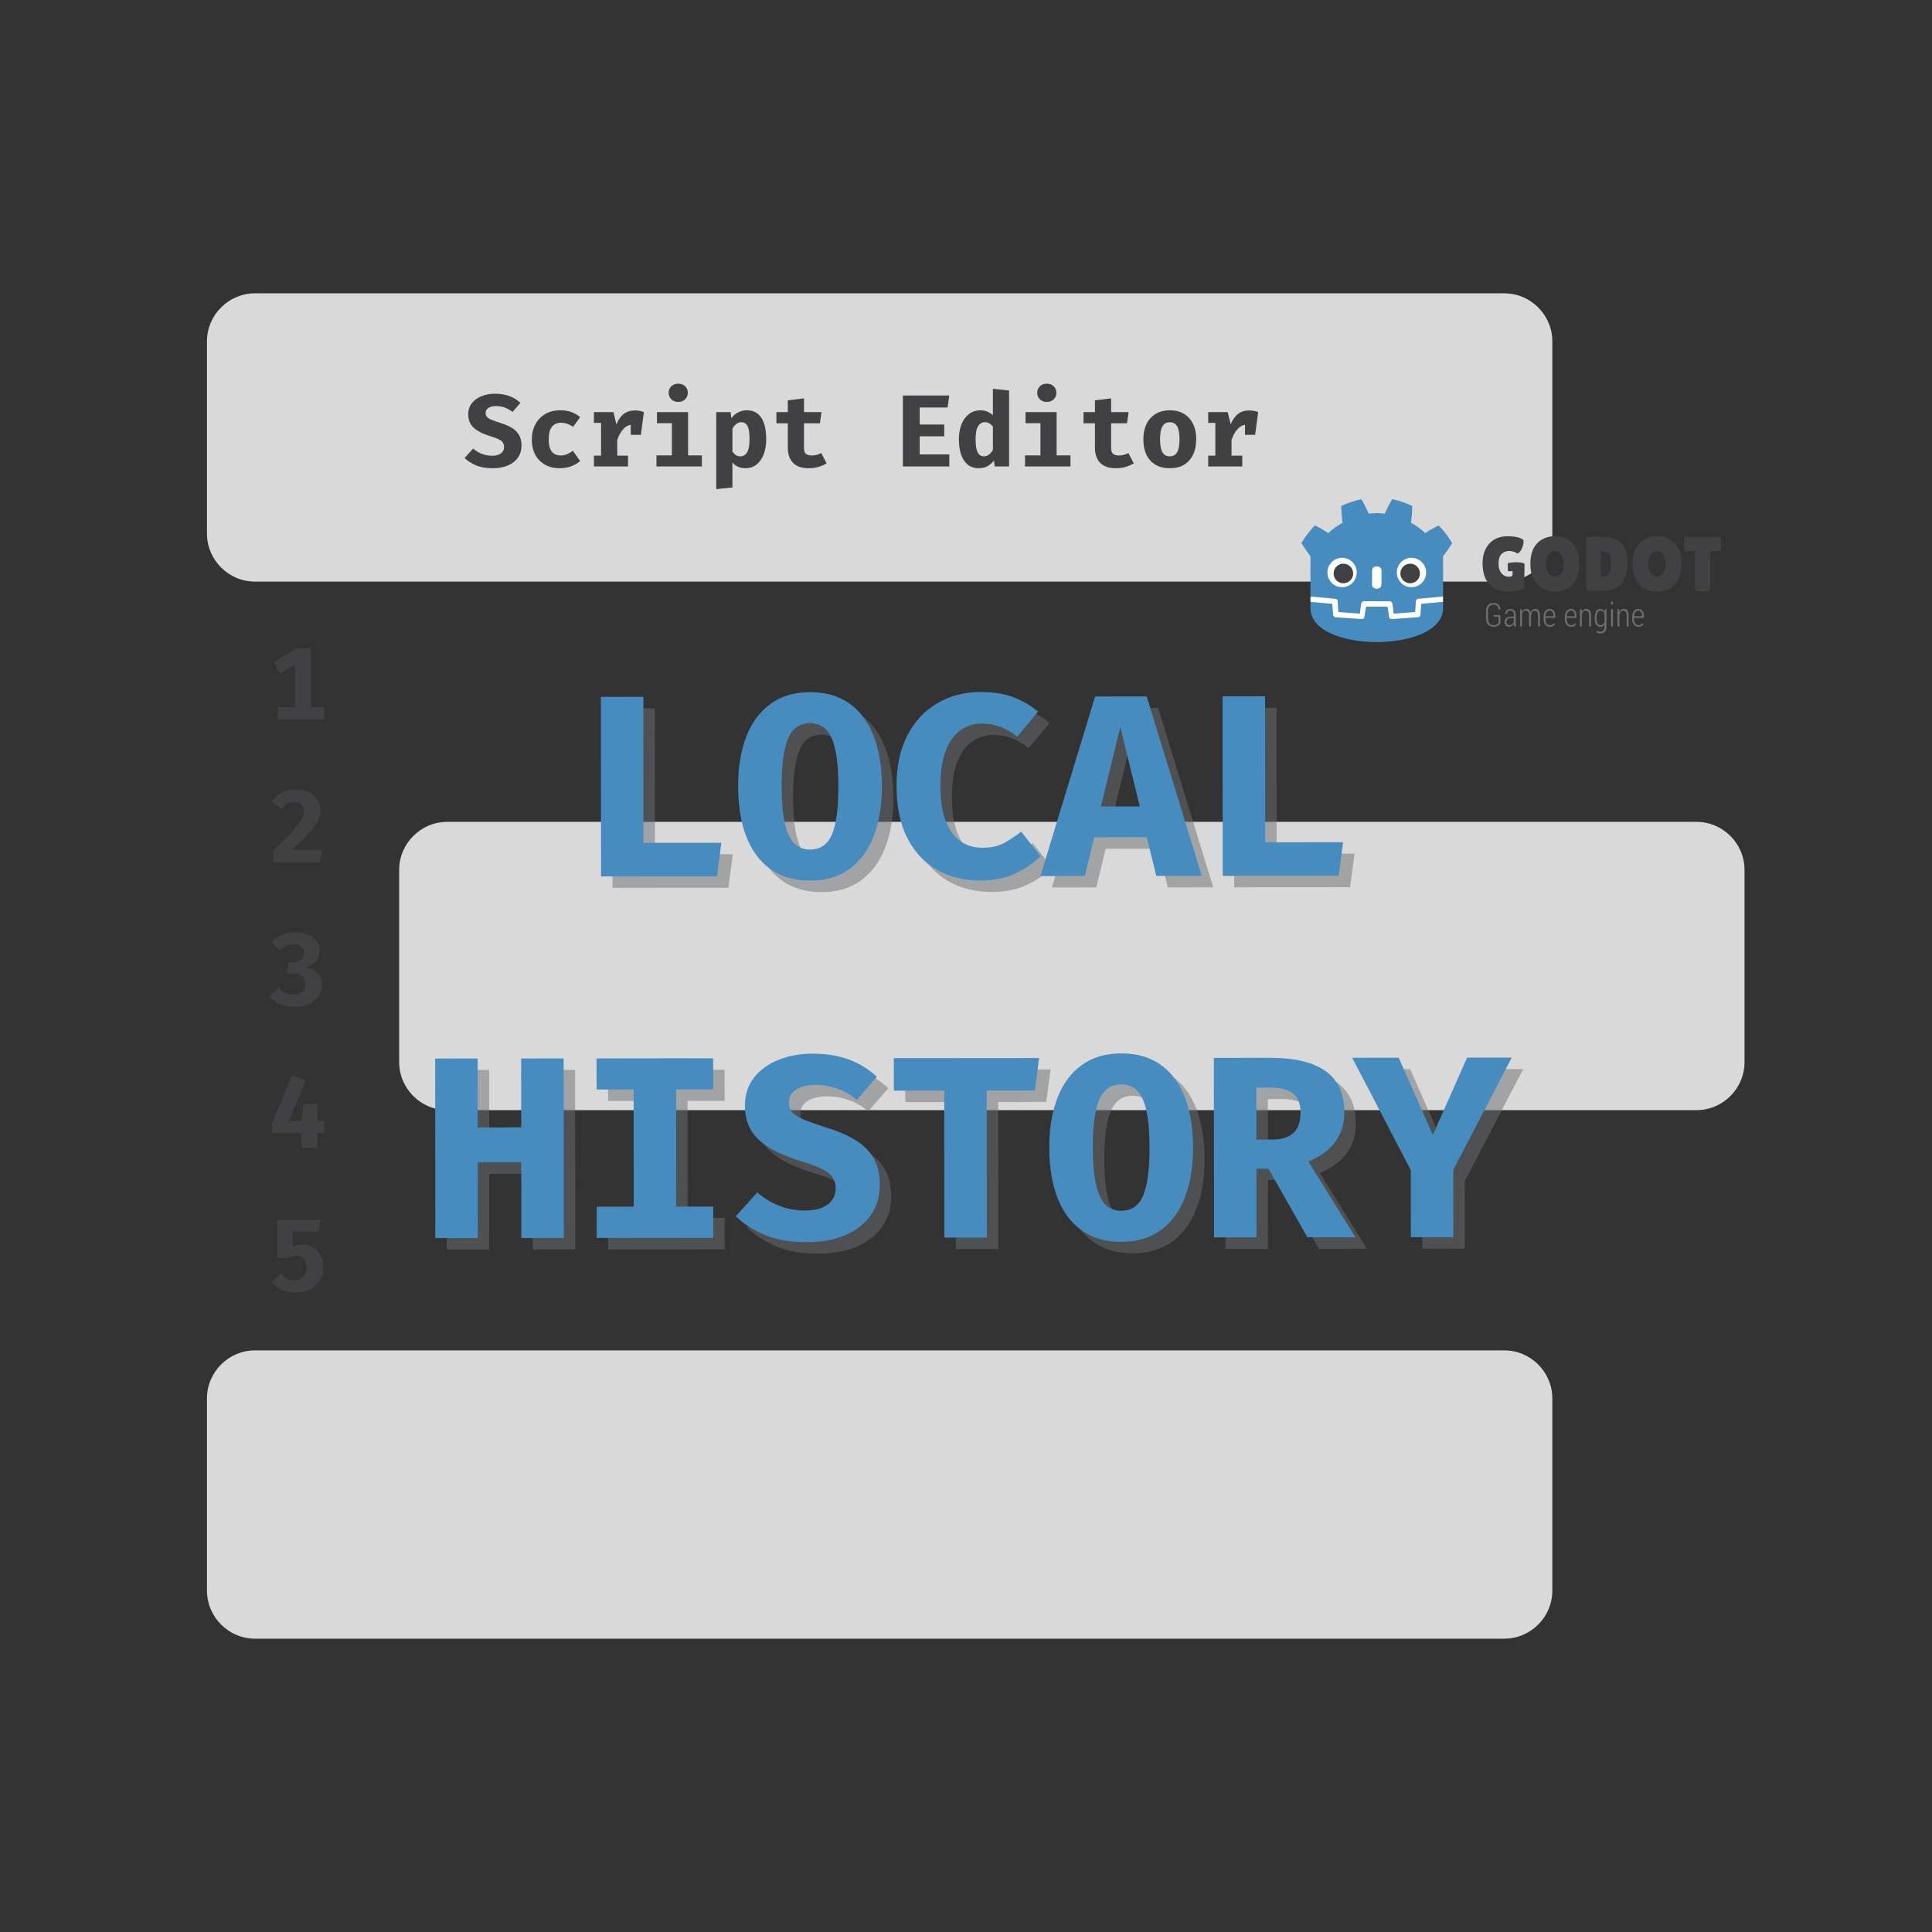 <svg xmlns="http://www.w3.org/2000/svg" xmlns:xlink="http://www.w3.org/1999/xlink" width="1080" zoomAndPan="magnify" viewBox="0 0 810 810" height="1080" preserveAspectRatio="xMidYMid meet" version="1.0"><rect x="0" y="0" width="810" height="810" fill="#333333" stroke="none"/><defs><g/><clipPath id="e32a36b756"><path d="M 86.773 122 L 731.773 122 L 731.773 688 L 86.773 688 Z M 86.773 122 " clip-rule="nonzero"/></clipPath></defs><g clip-path="url(#e32a36b756)"><path fill="#d9d9d9" d="M 106.918 243.844 L 630.676 243.844 C 641.754 243.844 650.82 234.777 650.82 223.699 L 650.82 143.121 C 650.82 132.039 641.754 122.977 630.676 122.977 L 106.918 122.977 C 95.84 122.977 86.773 132.039 86.773 143.121 L 86.773 223.699 C 86.773 234.777 95.84 243.844 106.918 243.844 Z M 711.254 344.566 L 187.496 344.566 C 176.418 344.566 167.352 353.629 167.352 364.711 L 167.352 445.289 C 167.352 456.367 176.418 465.434 187.496 465.434 L 711.254 465.434 C 722.332 465.434 731.398 456.367 731.398 445.289 L 731.398 364.711 C 731.398 353.629 722.332 344.566 711.254 344.566 Z M 630.676 566.156 L 106.918 566.156 C 95.84 566.156 86.773 575.219 86.773 586.301 L 86.773 666.879 C 86.773 677.957 95.84 687.023 106.918 687.023 L 630.676 687.023 C 641.754 687.023 650.82 677.957 650.82 666.879 L 650.82 586.301 C 650.82 575.219 641.754 566.156 630.676 566.156 Z M 630.676 566.156 " fill-opacity="1" fill-rule="nonzero"/></g><path fill="#414042" d="M 635.883 235.727 C 634.148 235.699 632.164 236.062 632.164 236.062 L 632.164 239.457 L 634.16 239.457 L 634.137 240.969 C 634.137 241.531 633.582 241.812 632.477 241.812 C 631.371 241.812 630.395 241.34 629.547 240.406 C 628.699 239.465 628.273 238.094 628.273 236.289 C 628.273 234.477 628.688 233.145 629.516 232.281 C 630.34 231.422 631.422 230.988 632.75 230.988 C 633.309 230.988 633.891 231.078 634.492 231.266 C 635.094 231.445 635.496 231.617 635.699 231.777 C 635.902 231.945 636.098 232.023 636.281 232.023 C 636.461 232.023 636.758 231.809 637.164 231.375 C 637.57 230.945 637.938 230.293 638.262 229.422 C 638.582 228.551 638.742 227.879 638.742 227.402 C 638.742 226.93 638.73 226.605 638.711 226.434 C 638.262 225.941 637.43 225.547 636.215 225.254 C 635 224.965 633.645 224.82 632.141 224.82 C 628.832 224.82 626.246 225.863 624.379 227.953 C 622.508 230.043 621.574 232.754 621.574 236.094 C 621.574 240.012 622.531 242.984 624.441 245.008 C 626.352 247.031 628.863 248.043 631.98 248.043 C 633.652 248.043 635.141 247.898 636.438 247.605 C 637.738 247.316 638.602 247.02 639.031 246.719 L 639.16 236.609 C 639.16 236.023 637.617 235.758 635.883 235.727 M 651.863 231.008 C 650.832 231.008 649.969 231.484 649.27 232.43 C 648.574 233.379 648.223 234.707 648.223 236.418 C 648.223 238.133 648.555 239.445 649.223 240.359 C 649.887 241.277 650.762 241.734 651.848 241.734 C 652.934 241.734 653.812 241.27 654.488 240.344 C 655.164 239.418 655.504 238.094 655.504 236.371 C 655.504 234.648 655.152 233.32 654.457 232.395 C 653.758 231.473 652.895 231.008 651.863 231.008 M 651.848 248.027 C 648.832 248.027 646.371 247.039 644.469 245.059 C 642.57 243.078 641.621 240.188 641.621 236.387 C 641.621 232.586 642.582 229.707 644.504 227.746 C 646.426 225.785 648.906 224.809 651.945 224.809 C 654.984 224.809 657.438 225.77 659.305 227.699 C 661.176 229.625 662.105 232.547 662.105 236.449 C 662.105 240.359 661.152 243.266 659.238 245.172 C 657.328 247.078 654.867 248.027 651.848 248.027 M 671.188 231.234 L 671.188 240.895 C 671.188 241.344 671.219 241.629 671.285 241.75 C 671.348 241.867 671.543 241.926 671.863 241.926 C 673.047 241.926 673.941 241.484 674.555 240.602 C 675.168 239.719 675.469 238.25 675.469 236.195 C 675.469 234.137 675.152 232.797 674.523 232.172 C 673.887 231.547 672.883 231.234 671.508 231.234 Z M 665.004 246.223 L 665.004 226.844 C 665.004 226.305 665.137 225.879 665.406 225.566 C 665.676 225.254 666.023 225.098 666.453 225.098 L 671.832 225.098 C 675.246 225.098 677.84 225.961 679.609 227.684 C 681.383 229.406 682.27 232.117 682.27 235.82 C 682.27 243.746 678.895 247.707 672.152 247.707 L 666.645 247.707 C 665.551 247.707 665.004 247.215 665.004 246.223 M 694.699 231.008 C 693.668 231.008 692.801 231.484 692.105 232.43 C 691.406 233.379 691.059 234.707 691.059 236.418 C 691.059 238.133 691.391 239.445 692.059 240.359 C 692.723 241.277 693.598 241.734 694.684 241.734 C 695.766 241.734 696.648 241.27 697.324 240.344 C 698 239.418 698.34 238.094 698.34 236.371 C 698.34 234.648 697.988 233.32 697.293 232.395 C 696.594 231.473 695.73 231.008 694.699 231.008 M 694.684 248.027 C 691.664 248.027 689.207 247.039 687.305 245.059 C 685.406 243.078 684.457 240.188 684.457 236.387 C 684.457 232.586 685.418 229.707 687.336 227.746 C 689.262 225.785 691.738 224.809 694.777 224.809 C 697.816 224.809 700.27 225.77 702.141 227.699 C 704.008 229.625 704.941 232.547 704.941 236.449 C 704.941 240.359 703.984 243.266 702.074 245.172 C 700.164 247.078 697.699 248.027 694.684 248.027 M 717.008 247.234 C 717.008 247.664 715.945 247.883 713.816 247.883 C 711.691 247.883 710.629 247.664 710.629 247.234 L 710.629 231.02 L 706.766 231.02 C 706.398 231.02 706.141 230.527 705.992 229.531 C 705.926 229.051 705.895 228.566 705.895 228.082 C 705.895 227.586 705.926 227.102 705.992 226.629 C 706.141 225.637 706.398 225.141 706.766 225.141 L 720.777 225.141 C 721.141 225.141 721.398 225.637 721.551 226.629 C 721.613 227.102 721.645 227.586 721.645 228.082 C 721.645 228.578 721.613 229.059 721.551 229.535 C 721.398 230.527 721.141 231.02 720.777 231.02 L 717.008 231.02 Z M 717.008 247.234 " fill-opacity="1" fill-rule="nonzero"/><path fill="#6d6e71" d="M 629.074 261.332 C 628.895 261.699 628.57 262.035 628.09 262.34 C 627.613 262.645 627.004 262.797 626.266 262.797 C 625.293 262.797 624.512 262.488 623.914 261.867 C 623.324 261.25 623.027 260.359 623.027 259.199 L 623.027 256.305 C 623.027 255.172 623.305 254.301 623.867 253.691 C 624.426 253.09 625.176 252.781 626.113 252.781 C 627.027 252.781 627.738 253.023 628.242 253.504 C 628.742 253.98 629.004 254.652 629.027 255.504 L 629.016 255.543 L 628.266 255.543 C 628.242 254.887 628.051 254.383 627.695 254.027 C 627.34 253.672 626.812 253.492 626.113 253.492 C 625.406 253.492 624.848 253.73 624.441 254.211 C 624.031 254.691 623.828 255.387 623.828 256.301 L 623.828 259.211 C 623.828 260.156 624.047 260.879 624.488 261.375 C 624.926 261.867 625.52 262.113 626.266 262.113 C 626.812 262.113 627.25 262.02 627.578 261.82 C 627.91 261.625 628.137 261.383 628.266 261.102 L 628.266 258.566 L 626.254 258.566 L 626.254 257.863 L 629.074 257.863 Z M 632.785 262.074 C 633.227 262.074 633.621 261.949 633.965 261.691 C 634.312 261.438 634.555 261.109 634.695 260.715 L 634.695 259.148 L 633.414 259.148 C 632.871 259.148 632.434 259.305 632.105 259.613 C 631.781 259.922 631.617 260.305 631.617 260.762 C 631.617 261.148 631.719 261.465 631.926 261.711 C 632.129 261.957 632.414 262.074 632.785 262.074 M 634.816 262.66 C 634.781 262.453 634.754 262.25 634.727 262.047 C 634.707 261.883 634.695 261.723 634.695 261.559 C 634.48 261.918 634.195 262.215 633.848 262.449 C 633.5 262.684 633.109 262.801 632.684 262.801 C 632.086 262.801 631.629 262.613 631.305 262.242 C 630.98 261.871 630.816 261.367 630.816 260.734 C 630.816 260.062 631.051 259.523 631.523 259.125 C 631.992 258.727 632.633 258.527 633.438 258.527 L 634.695 258.527 L 634.695 257.637 C 634.695 257.129 634.566 256.727 634.312 256.434 C 634.051 256.148 633.691 256 633.23 256 C 632.801 256 632.445 256.141 632.168 256.418 C 631.891 256.691 631.75 257.031 631.75 257.434 L 631.004 257.426 L 630.988 257.387 C 630.969 256.84 631.176 256.359 631.609 255.93 C 632.039 255.504 632.594 255.293 633.27 255.293 C 633.938 255.293 634.473 255.496 634.883 255.902 C 635.293 256.312 635.496 256.895 635.496 257.656 L 635.496 261.199 C 635.496 261.461 635.508 261.711 635.531 261.949 C 635.551 262.188 635.594 262.426 635.648 262.66 Z M 638.023 255.41 L 638.09 256.531 C 638.281 256.129 638.535 255.82 638.852 255.602 C 639.164 255.383 639.539 255.277 639.965 255.277 C 640.398 255.277 640.766 255.402 641.062 255.66 C 641.359 255.918 641.578 256.305 641.719 256.824 C 641.895 256.344 642.148 255.965 642.473 255.688 C 642.801 255.414 643.195 255.277 643.656 255.277 C 644.289 255.277 644.777 255.531 645.125 256.047 C 645.477 256.562 645.648 257.352 645.648 258.418 L 645.648 262.641 L 644.844 262.641 L 644.844 258.402 C 644.844 257.516 644.723 256.891 644.484 256.531 C 644.246 256.172 643.902 255.992 643.457 255.992 C 642.992 255.992 642.625 256.191 642.363 256.59 C 642.102 256.992 641.941 257.496 641.883 258.102 L 641.883 262.641 L 641.082 262.641 L 641.082 258.406 C 641.082 257.543 640.961 256.922 640.715 256.551 C 640.465 256.18 640.125 255.996 639.684 255.996 C 639.262 255.996 638.922 256.125 638.668 256.383 C 638.41 256.637 638.227 256.988 638.117 257.434 L 638.117 262.641 L 637.316 262.641 L 637.316 255.41 Z M 649.68 255.984 C 649.18 255.984 648.77 256.215 648.445 256.672 C 648.121 257.133 647.953 257.699 647.941 258.371 L 651.27 258.371 L 651.27 258.062 C 651.27 257.465 651.129 256.969 650.848 256.574 C 650.566 256.18 650.18 255.984 649.68 255.984 M 649.793 262.781 C 649.016 262.781 648.383 262.488 647.887 261.902 C 647.395 261.32 647.148 260.57 647.148 259.66 L 647.148 258.461 C 647.148 257.547 647.395 256.785 647.891 256.18 C 648.387 255.578 648.984 255.277 649.68 255.277 C 650.438 255.277 651.023 255.547 651.441 256.086 C 651.859 256.625 652.066 257.348 652.066 258.258 L 652.066 259.055 L 647.941 259.055 L 647.941 259.656 C 647.941 260.355 648.109 260.938 648.441 261.402 C 648.773 261.867 649.227 262.102 649.793 262.102 C 650.188 262.102 650.531 262.031 650.816 261.895 C 651.109 261.75 651.355 261.551 651.555 261.297 L 651.883 261.867 C 651.664 262.145 651.383 262.367 651.039 262.531 C 650.695 262.699 650.277 262.781 649.793 262.781 M 658.598 255.984 C 658.094 255.984 657.684 256.215 657.359 256.672 C 657.039 257.133 656.871 257.699 656.855 258.371 L 660.184 258.371 L 660.184 258.062 C 660.184 257.465 660.047 256.969 659.766 256.574 C 659.484 256.18 659.098 255.984 658.598 255.984 M 658.711 262.781 C 657.934 262.781 657.297 262.488 656.805 261.902 C 656.312 261.32 656.062 260.57 656.062 259.66 L 656.062 258.461 C 656.062 257.547 656.312 256.785 656.805 256.18 C 657.305 255.578 657.898 255.277 658.598 255.277 C 659.352 255.277 659.941 255.547 660.355 256.086 C 660.773 256.625 660.984 257.352 660.984 258.258 L 660.984 259.055 L 656.855 259.055 L 656.855 259.656 C 656.855 260.355 657.023 260.938 657.359 261.402 C 657.691 261.867 658.141 262.102 658.711 262.102 C 659.105 262.102 659.449 262.031 659.734 261.895 C 660.023 261.75 660.27 261.551 660.473 261.297 L 660.797 261.867 C 660.578 262.145 660.297 262.367 659.953 262.531 C 659.609 262.699 659.195 262.781 658.711 262.781 M 663.109 255.41 L 663.176 256.605 C 663.367 256.18 663.621 255.852 663.941 255.621 C 664.258 255.395 664.629 255.277 665.059 255.277 C 665.703 255.277 666.195 255.516 666.539 255.996 C 666.883 256.473 667.055 257.219 667.055 258.23 L 667.055 262.641 L 666.25 262.641 L 666.25 258.238 C 666.25 257.41 666.129 256.832 665.891 256.5 C 665.652 256.164 665.301 255.996 664.844 255.996 C 664.434 255.996 664.09 256.133 663.816 256.402 C 663.539 256.672 663.332 257.027 663.195 257.48 L 663.195 262.641 L 662.395 262.641 L 662.395 255.41 Z M 669.422 259.672 C 669.422 260.402 669.559 260.988 669.84 261.422 C 670.117 261.859 670.543 262.078 671.105 262.078 C 671.492 262.078 671.82 261.973 672.086 261.762 C 672.352 261.551 672.562 261.254 672.719 260.883 L 672.719 257.301 C 672.57 256.914 672.363 256.602 672.105 256.363 C 671.844 256.129 671.516 256.008 671.121 256.008 C 670.559 256.008 670.129 256.254 669.848 256.75 C 669.562 257.246 669.422 257.891 669.422 258.684 Z M 668.613 258.684 C 668.613 257.656 668.82 256.836 669.234 256.215 C 669.645 255.598 670.219 255.289 670.945 255.289 C 671.352 255.289 671.707 255.387 672.012 255.586 C 672.312 255.781 672.566 256.066 672.766 256.426 L 672.844 255.422 L 673.523 255.422 L 673.523 262.66 C 673.523 263.586 673.309 264.305 672.879 264.812 C 672.449 265.316 671.836 265.574 671.047 265.574 C 670.762 265.574 670.457 265.531 670.129 265.441 C 669.801 265.355 669.512 265.242 669.258 265.102 L 669.48 264.395 C 669.707 264.539 669.949 264.648 670.207 264.723 C 670.477 264.801 670.75 264.84 671.031 264.84 C 671.605 264.84 672.031 264.656 672.305 264.285 C 672.582 263.914 672.719 263.375 672.719 262.66 L 672.719 261.785 C 672.516 262.109 672.262 262.359 671.965 262.531 C 671.668 262.707 671.324 262.793 670.934 262.793 C 670.207 262.793 669.641 262.508 669.23 261.938 C 668.82 261.371 668.613 260.613 668.613 259.672 Z M 676.238 262.66 L 675.43 262.66 L 675.43 255.41 L 676.238 255.41 Z M 676.238 253.348 L 675.43 253.348 L 675.43 252.203 L 676.238 252.203 Z M 678.852 255.41 L 678.918 256.605 C 679.109 256.18 679.363 255.852 679.68 255.621 C 680 255.395 680.371 255.277 680.797 255.277 C 681.441 255.277 681.938 255.516 682.281 255.996 C 682.625 256.473 682.797 257.219 682.797 258.23 L 682.797 262.641 L 681.992 262.641 L 681.992 258.238 C 681.992 257.41 681.871 256.832 681.633 256.5 C 681.391 256.164 681.043 255.996 680.586 255.996 C 680.176 255.996 679.832 256.133 679.559 256.402 C 679.281 256.672 679.074 257.027 678.938 257.48 L 678.938 262.641 L 678.137 262.641 L 678.137 255.41 Z M 686.832 255.984 C 686.328 255.984 685.918 256.215 685.594 256.672 C 685.273 257.133 685.105 257.699 685.09 258.371 L 688.418 258.371 L 688.418 258.062 C 688.418 257.465 688.281 256.969 688 256.574 C 687.719 256.18 687.332 255.984 686.832 255.984 M 686.945 262.781 C 686.168 262.781 685.531 262.488 685.039 261.902 C 684.547 261.32 684.301 260.57 684.301 259.66 L 684.301 258.461 C 684.301 257.547 684.547 256.785 685.043 256.18 C 685.539 255.578 686.133 255.277 686.832 255.277 C 687.586 255.277 688.176 255.547 688.594 256.086 C 689.012 256.625 689.219 257.352 689.219 258.258 L 689.219 259.055 L 685.09 259.055 L 685.09 259.656 C 685.09 260.355 685.258 260.938 685.594 261.402 C 685.926 261.867 686.375 262.102 686.945 262.102 C 687.34 262.102 687.684 262.031 687.969 261.895 C 688.258 261.75 688.504 261.551 688.707 261.297 L 689.035 261.867 C 688.812 262.145 688.531 262.367 688.188 262.531 C 687.844 262.699 687.43 262.781 686.945 262.781 " fill-opacity="1" fill-rule="nonzero"/><path fill="#ffffff" d="M 549.426 250.09 L 549.426 252.348 C 567.953 268.508 586.484 268.508 605.012 252.348 L 605.012 250.09 Z M 549.426 250.09 " fill-opacity="1" fill-rule="nonzero"/><path fill="#478cbf" d="M 549.426 250.09 L 559.805 251.047 C 560.352 251.094 560.691 251.41 560.828 252.004 L 561.102 256.594 L 570.117 257.277 L 570.664 253.102 C 570.754 252.598 571.094 252.258 571.688 252.074 L 582.75 252.074 C 583.34 252.258 583.684 252.598 583.773 253.102 L 584.32 257.277 L 593.336 256.594 L 593.605 252.004 C 593.742 251.41 594.086 251.094 594.633 251.047 L 605.012 250.09 L 605.012 233.242 C 606.379 231.461 607.652 229.613 608.836 227.695 C 607.242 225.004 605.352 222.535 603.168 220.301 C 601.211 221.215 599.344 222.285 597.566 223.52 C 595.746 221.828 593.742 220.367 591.559 219.137 C 591.879 216.809 592.059 214.48 592.105 212.152 C 589.418 210.871 586.617 209.914 583.707 209.273 C 582.523 211.238 581.473 213.27 580.562 215.371 C 578.332 215.051 576.102 215.051 573.871 215.371 C 572.961 213.27 571.914 211.238 570.73 209.273 C 567.816 209.914 565.016 210.871 562.332 212.152 C 562.375 214.48 562.559 216.809 562.879 219.137 C 560.691 220.367 558.688 221.828 556.867 223.52 C 555.094 222.285 553.227 221.215 551.27 220.301 C 549.082 222.535 547.191 225.004 545.602 227.695 C 546.785 229.613 548.059 231.461 549.426 233.242 Z M 549.426 252.348 L 549.426 255.02 C 549.426 273.918 604.945 273.918 605.012 255.02 L 605.012 252.348 L 595.859 253.168 L 595.52 257.895 C 595.43 258.352 595.109 258.648 594.562 258.785 L 583.5 259.539 C 582.953 259.539 582.59 259.285 582.406 258.785 L 581.727 254.332 L 572.711 254.332 L 572.027 258.785 C 571.848 259.285 571.48 259.539 570.934 259.539 L 559.871 258.785 C 559.324 258.648 559.008 258.352 558.918 257.895 L 558.574 253.168 Z M 549.426 252.348 " fill-opacity="1" fill-rule="nonzero"/><path fill="#ffffff" d="M 575.238 245.09 C 575.238 247.418 579.199 247.418 579.199 245.09 L 579.199 239.199 C 579.199 236.871 575.238 236.871 575.238 239.199 Z M 575.238 245.09 " fill-opacity="1" fill-rule="nonzero"/><path fill="#ffffff" d="M 597.91 240.023 C 597.91 240.426 597.871 240.828 597.793 241.223 C 597.711 241.621 597.598 242.008 597.441 242.379 C 597.289 242.754 597.098 243.109 596.875 243.445 C 596.648 243.781 596.395 244.094 596.109 244.379 C 595.824 244.664 595.512 244.922 595.18 245.145 C 594.844 245.371 594.488 245.562 594.117 245.715 C 593.742 245.871 593.359 245.988 592.961 246.066 C 592.566 246.145 592.168 246.184 591.762 246.184 C 591.359 246.184 590.961 246.145 590.566 246.066 C 590.168 245.988 589.785 245.871 589.41 245.715 C 589.039 245.562 588.684 245.371 588.348 245.145 C 588.012 244.922 587.703 244.664 587.418 244.379 C 587.133 244.094 586.879 243.781 586.652 243.445 C 586.43 243.109 586.238 242.754 586.086 242.379 C 585.93 242.008 585.812 241.621 585.734 241.223 C 585.656 240.828 585.617 240.426 585.617 240.023 C 585.617 239.617 585.656 239.215 585.734 238.82 C 585.812 238.422 585.93 238.039 586.086 237.664 C 586.238 237.289 586.43 236.934 586.652 236.598 C 586.879 236.262 587.133 235.949 587.418 235.664 C 587.703 235.379 588.012 235.121 588.348 234.898 C 588.684 234.672 589.039 234.484 589.41 234.328 C 589.785 234.172 590.168 234.055 590.566 233.977 C 590.961 233.898 591.359 233.859 591.762 233.859 C 592.168 233.859 592.566 233.898 592.961 233.977 C 593.359 234.055 593.742 234.172 594.117 234.328 C 594.488 234.484 594.844 234.672 595.18 234.898 C 595.512 235.121 595.824 235.379 596.109 235.664 C 596.395 235.949 596.648 236.262 596.875 236.598 C 597.098 236.934 597.289 237.289 597.441 237.664 C 597.598 238.039 597.711 238.422 597.793 238.82 C 597.871 239.215 597.91 239.617 597.91 240.023 Z M 597.91 240.023 " fill-opacity="1" fill-rule="nonzero"/><path fill="#ffffff" d="M 568.816 240.023 C 568.816 240.426 568.777 240.828 568.699 241.223 C 568.621 241.621 568.504 242.008 568.352 242.379 C 568.195 242.754 568.008 243.109 567.781 243.445 C 567.559 243.781 567.305 244.094 567.02 244.379 C 566.734 244.664 566.422 244.922 566.086 245.145 C 565.75 245.371 565.398 245.562 565.023 245.715 C 564.652 245.871 564.266 245.988 563.871 246.066 C 563.477 246.145 563.074 246.184 562.672 246.184 C 562.27 246.184 561.867 246.145 561.473 246.066 C 561.078 245.988 560.691 245.871 560.32 245.715 C 559.949 245.562 559.594 245.371 559.258 245.145 C 558.922 244.922 558.613 244.664 558.328 244.379 C 558.039 244.094 557.785 243.781 557.562 243.445 C 557.336 243.109 557.148 242.754 556.992 242.379 C 556.84 242.008 556.723 241.621 556.645 241.223 C 556.566 240.828 556.527 240.426 556.527 240.023 C 556.527 239.617 556.566 239.215 556.645 238.82 C 556.723 238.422 556.84 238.039 556.992 237.664 C 557.148 237.289 557.336 236.934 557.562 236.598 C 557.785 236.262 558.039 235.949 558.328 235.664 C 558.613 235.379 558.922 235.121 559.258 234.898 C 559.594 234.672 559.949 234.484 560.32 234.328 C 560.691 234.172 561.078 234.055 561.473 233.977 C 561.867 233.898 562.27 233.859 562.672 233.859 C 563.074 233.859 563.477 233.898 563.871 233.977 C 564.266 234.055 564.652 234.172 565.023 234.328 C 565.398 234.484 565.75 234.672 566.086 234.898 C 566.422 235.121 566.734 235.379 567.02 235.664 C 567.305 235.949 567.559 236.262 567.781 236.598 C 568.008 236.934 568.195 237.289 568.352 237.664 C 568.504 238.039 568.621 238.422 568.699 238.82 C 568.777 239.215 568.816 239.617 568.816 240.023 Z M 568.816 240.023 " fill-opacity="1" fill-rule="nonzero"/><path fill="#414042" d="M 567.316 240.434 C 567.316 240.703 567.289 240.969 567.238 241.234 C 567.184 241.5 567.105 241.754 567.004 242.004 C 566.902 242.254 566.773 242.492 566.625 242.715 C 566.477 242.941 566.305 243.148 566.117 243.34 C 565.926 243.527 565.719 243.699 565.496 243.848 C 565.27 244 565.035 244.125 564.785 244.23 C 564.539 244.332 564.281 244.41 564.02 244.461 C 563.754 244.516 563.488 244.543 563.219 244.543 C 562.949 244.543 562.684 244.516 562.418 244.461 C 562.156 244.41 561.898 244.332 561.652 244.23 C 561.402 244.125 561.164 244 560.941 243.848 C 560.719 243.699 560.512 243.527 560.32 243.34 C 560.133 243.148 559.961 242.941 559.812 242.715 C 559.664 242.492 559.535 242.254 559.434 242.004 C 559.332 241.754 559.254 241.5 559.199 241.234 C 559.148 240.969 559.121 240.703 559.121 240.434 C 559.121 240.164 559.148 239.895 559.199 239.633 C 559.254 239.367 559.332 239.109 559.434 238.859 C 559.535 238.609 559.664 238.375 559.812 238.148 C 559.961 237.926 560.133 237.719 560.32 237.527 C 560.512 237.336 560.719 237.168 560.941 237.016 C 561.164 236.867 561.402 236.738 561.652 236.637 C 561.898 236.535 562.156 236.457 562.418 236.402 C 562.684 236.352 562.949 236.324 563.219 236.324 C 563.488 236.324 563.754 236.352 564.02 236.402 C 564.281 236.457 564.539 236.535 564.785 236.637 C 565.035 236.738 565.27 236.867 565.496 237.016 C 565.719 237.168 565.926 237.336 566.117 237.527 C 566.305 237.719 566.477 237.926 566.625 238.148 C 566.773 238.375 566.902 238.609 567.004 238.859 C 567.105 239.109 567.184 239.367 567.238 239.633 C 567.289 239.895 567.316 240.164 567.316 240.434 Z M 567.316 240.434 " fill-opacity="1" fill-rule="nonzero"/><path fill="#414042" d="M 595.316 240.434 C 595.316 240.703 595.289 240.969 595.234 241.234 C 595.184 241.5 595.105 241.754 595.004 242.004 C 594.898 242.254 594.773 242.492 594.625 242.715 C 594.473 242.941 594.305 243.148 594.113 243.34 C 593.926 243.527 593.719 243.699 593.492 243.848 C 593.27 244 593.035 244.125 592.785 244.23 C 592.535 244.332 592.281 244.41 592.016 244.461 C 591.754 244.516 591.484 244.543 591.219 244.543 C 590.949 244.543 590.684 244.516 590.418 244.461 C 590.152 244.41 589.898 244.332 589.648 244.23 C 589.402 244.125 589.164 244 588.941 243.848 C 588.719 243.699 588.512 243.527 588.32 243.34 C 588.129 243.148 587.961 242.941 587.809 242.715 C 587.66 242.492 587.535 242.254 587.434 242.004 C 587.328 241.754 587.25 241.5 587.199 241.234 C 587.145 240.969 587.121 240.703 587.121 240.434 C 587.121 240.164 587.145 239.895 587.199 239.633 C 587.25 239.367 587.328 239.109 587.434 238.859 C 587.535 238.609 587.66 238.375 587.809 238.148 C 587.961 237.926 588.129 237.719 588.32 237.527 C 588.512 237.336 588.719 237.168 588.941 237.016 C 589.164 236.867 589.402 236.738 589.648 236.637 C 589.898 236.535 590.152 236.457 590.418 236.402 C 590.684 236.352 590.949 236.324 591.219 236.324 C 591.484 236.324 591.754 236.352 592.016 236.402 C 592.281 236.457 592.535 236.535 592.785 236.637 C 593.035 236.738 593.27 236.867 593.492 237.016 C 593.719 237.168 593.926 237.336 594.113 237.527 C 594.305 237.719 594.473 237.926 594.625 238.148 C 594.773 238.375 594.898 238.609 595.004 238.859 C 595.105 239.109 595.184 239.367 595.234 239.633 C 595.289 239.895 595.316 240.164 595.316 240.434 Z M 595.316 240.434 " fill-opacity="1" fill-rule="nonzero"/><g fill="#6d6e71" fill-opacity="0.502"><g transform="translate(246.698, 372.25)"><g><path d="M 10.094 -0.016 L 10.031 -75.281 L 27.844 -75.297 L 27.891 -14.094 L 60.531 -14.109 L 58.703 -0.047 Z M 10.094 -0.016 "/></g></g></g><g fill="#6d6e71" fill-opacity="0.502"><g transform="translate(311.861, 372.194)"><g><path d="M 62.688 -37.734 C 62.695 -29.766 61.562 -22.82 59.281 -16.906 C 57.008 -10.988 53.641 -6.391 49.172 -3.109 C 44.703 0.172 39.172 1.812 32.578 1.812 C 26.023 1.82 20.504 0.227 16.016 -2.969 C 11.523 -6.176 8.133 -10.727 5.844 -16.625 C 3.562 -22.52 2.414 -29.539 2.406 -37.688 C 2.395 -45.656 3.523 -52.594 5.797 -58.5 C 8.078 -64.406 11.461 -68.992 15.953 -72.266 C 20.441 -75.547 25.961 -77.191 32.516 -77.203 C 39.109 -77.203 44.641 -75.609 49.109 -72.422 C 53.578 -69.242 56.953 -64.703 59.234 -58.797 C 61.523 -52.898 62.676 -45.879 62.688 -37.734 Z M 44.438 -37.719 C 44.426 -46.988 43.492 -53.723 41.641 -57.922 C 39.797 -62.117 36.754 -64.219 32.516 -64.219 C 28.285 -64.207 25.25 -62.094 23.406 -57.875 C 21.562 -53.656 20.645 -46.93 20.656 -37.703 C 20.664 -28.43 21.613 -21.695 23.5 -17.5 C 25.383 -13.301 28.406 -11.207 32.562 -11.219 C 36.906 -11.219 39.973 -13.344 41.766 -17.594 C 43.555 -21.852 44.445 -28.562 44.438 -37.719 Z M 44.438 -37.719 "/></g></g></g><g fill="#6d6e71" fill-opacity="0.502"><g transform="translate(377.023, 372.138)"><g><path d="M 38.812 -77.203 C 44.207 -77.211 48.797 -76.5 52.578 -75.062 C 56.367 -73.633 59.836 -71.617 62.984 -69.016 L 54.25 -58.484 C 52.188 -60.18 49.906 -61.523 47.406 -62.516 C 44.914 -63.504 42.203 -64 39.266 -64 C 36.117 -64 33.238 -63.098 30.625 -61.297 C 28.02 -59.504 25.941 -56.68 24.391 -52.828 C 22.836 -48.973 22.066 -43.969 22.078 -37.812 C 22.078 -31.77 22.828 -26.836 24.328 -23.016 C 25.836 -19.191 27.91 -16.383 30.547 -14.594 C 33.191 -12.812 36.219 -11.922 39.625 -11.922 C 43.395 -11.922 46.523 -12.629 49.016 -14.047 C 51.516 -15.461 53.816 -17.004 55.922 -18.672 L 64.031 -8.375 C 61.207 -5.57 57.727 -3.176 53.594 -1.188 C 49.469 0.801 44.492 1.801 38.672 1.812 C 31.859 1.812 25.816 0.305 20.547 -2.703 C 15.285 -5.723 11.156 -10.172 8.156 -16.047 C 5.164 -21.93 3.664 -29.18 3.656 -37.797 C 3.645 -46.191 5.188 -53.32 8.281 -59.188 C 11.375 -65.062 15.578 -69.531 20.891 -72.594 C 26.211 -75.664 32.188 -77.203 38.812 -77.203 Z M 38.812 -77.203 "/></g></g></g><g fill="#6d6e71" fill-opacity="0.502"><g transform="translate(442.185, 372.082)"><g><path d="M 43.422 -16.266 L 21.375 -16.25 L 17.438 -0.016 L -1.188 0 L 21.766 -75.281 L 43.375 -75.297 L 66.469 -0.062 L 47.406 -0.047 Z M 24.188 -29.172 L 40.484 -29.188 L 32.312 -62.484 Z M 24.188 -29.172 "/></g></g></g><g fill="#6d6e71" fill-opacity="0.502"><g transform="translate(507.347, 372.027)"><g><path d="M 10.094 -0.016 L 10.031 -75.281 L 27.844 -75.297 L 27.891 -14.094 L 60.531 -14.109 L 58.703 -0.047 Z M 10.094 -0.016 "/></g></g></g><g fill="#478cbf" fill-opacity="1"><g transform="translate(241.894, 367.453)"><g><path d="M 10.094 -0.016 L 10.031 -75.281 L 27.844 -75.297 L 27.891 -14.094 L 60.531 -14.109 L 58.703 -0.047 Z M 10.094 -0.016 "/></g></g></g><g fill="#478cbf" fill-opacity="1"><g transform="translate(307.056, 367.398)"><g><path d="M 62.688 -37.734 C 62.695 -29.766 61.562 -22.82 59.281 -16.906 C 57.008 -10.988 53.641 -6.391 49.172 -3.109 C 44.703 0.172 39.172 1.812 32.578 1.812 C 26.023 1.82 20.504 0.227 16.016 -2.969 C 11.523 -6.176 8.133 -10.727 5.844 -16.625 C 3.562 -22.52 2.414 -29.539 2.406 -37.688 C 2.395 -45.656 3.523 -52.594 5.797 -58.5 C 8.078 -64.406 11.461 -68.992 15.953 -72.266 C 20.441 -75.547 25.961 -77.191 32.516 -77.203 C 39.109 -77.203 44.641 -75.609 49.109 -72.422 C 53.578 -69.242 56.953 -64.703 59.234 -58.797 C 61.523 -52.898 62.676 -45.879 62.688 -37.734 Z M 44.438 -37.719 C 44.426 -46.988 43.492 -53.723 41.641 -57.922 C 39.797 -62.117 36.754 -64.219 32.516 -64.219 C 28.285 -64.207 25.25 -62.094 23.406 -57.875 C 21.562 -53.656 20.645 -46.93 20.656 -37.703 C 20.664 -28.43 21.613 -21.695 23.5 -17.5 C 25.383 -13.301 28.406 -11.207 32.562 -11.219 C 36.906 -11.219 39.973 -13.344 41.766 -17.594 C 43.555 -21.852 44.445 -28.562 44.438 -37.719 Z M 44.438 -37.719 "/></g></g></g><g fill="#478cbf" fill-opacity="1"><g transform="translate(372.218, 367.342)"><g><path d="M 38.812 -77.203 C 44.207 -77.211 48.797 -76.5 52.578 -75.062 C 56.367 -73.633 59.836 -71.617 62.984 -69.016 L 54.25 -58.484 C 52.188 -60.18 49.906 -61.523 47.406 -62.516 C 44.914 -63.504 42.203 -64 39.266 -64 C 36.117 -64 33.238 -63.098 30.625 -61.297 C 28.02 -59.504 25.941 -56.68 24.391 -52.828 C 22.836 -48.973 22.066 -43.969 22.078 -37.812 C 22.078 -31.77 22.828 -26.836 24.328 -23.016 C 25.836 -19.191 27.91 -16.383 30.547 -14.594 C 33.191 -12.812 36.219 -11.922 39.625 -11.922 C 43.395 -11.922 46.523 -12.629 49.016 -14.047 C 51.516 -15.461 53.816 -17.004 55.922 -18.672 L 64.031 -8.375 C 61.207 -5.57 57.727 -3.176 53.594 -1.188 C 49.469 0.801 44.492 1.801 38.672 1.812 C 31.859 1.812 25.816 0.305 20.547 -2.703 C 15.285 -5.723 11.156 -10.172 8.156 -16.047 C 5.164 -21.93 3.664 -29.18 3.656 -37.797 C 3.645 -46.191 5.188 -53.32 8.281 -59.188 C 11.375 -65.062 15.578 -69.531 20.891 -72.594 C 26.211 -75.664 32.188 -77.203 38.812 -77.203 Z M 38.812 -77.203 "/></g></g></g><g fill="#478cbf" fill-opacity="1"><g transform="translate(437.381, 367.286)"><g><path d="M 43.422 -16.266 L 21.375 -16.25 L 17.438 -0.016 L -1.188 0 L 21.766 -75.281 L 43.375 -75.297 L 66.469 -0.062 L 47.406 -0.047 Z M 24.188 -29.172 L 40.484 -29.188 L 32.312 -62.484 Z M 24.188 -29.172 "/></g></g></g><g fill="#478cbf" fill-opacity="1"><g transform="translate(502.543, 367.23)"><g><path d="M 10.094 -0.016 L 10.031 -75.281 L 27.844 -75.297 L 27.891 -14.094 L 60.531 -14.109 L 58.703 -0.047 Z M 10.094 -0.016 "/></g></g></g><g fill="#6d6e71" fill-opacity="0.502"><g transform="translate(181.672, 523.86)"><g><path d="M 41.703 -0.031 L 41.672 -31.75 L 23.422 -31.734 L 23.453 -0.016 L 5.641 0 L 5.578 -75.266 L 23.391 -75.281 L 23.406 -46.391 L 41.656 -46.406 L 41.641 -75.297 L 59.453 -75.312 L 59.516 -0.047 Z M 41.703 -0.031 "/></g></g></g><g fill="#6d6e71" fill-opacity="0.502"><g transform="translate(246.834, 523.804)"><g><path d="M 56.953 -75.312 L 56.969 -62.281 L 41.438 -62.266 L 41.469 -13.125 L 57 -13.141 L 57.016 -0.047 L 8.141 0 L 8.125 -13.094 L 23.656 -13.109 L 23.625 -62.25 L 8.094 -62.234 L 8.078 -75.266 Z M 56.953 -75.312 "/></g></g></g><g fill="#6d6e71" fill-opacity="0.502"><g transform="translate(311.996, 523.748)"><g><path d="M 61.672 -22.047 C 61.672 -17.367 60.453 -13.238 58.016 -9.656 C 55.578 -6.07 52.078 -3.266 47.516 -1.234 C 42.953 0.797 37.469 1.812 31.062 1.812 C 23.969 1.82 18.02 0.789 13.219 -1.281 C 8.426 -3.363 4.453 -5.941 1.297 -9.016 L 10.297 -19.016 C 13.086 -16.598 16.164 -14.727 19.531 -13.406 C 22.895 -12.082 26.586 -11.426 30.609 -11.438 C 33.109 -11.438 35.297 -11.797 37.172 -12.516 C 39.055 -13.242 40.523 -14.297 41.578 -15.672 C 42.629 -17.047 43.156 -18.711 43.156 -20.672 C 43.156 -22.516 42.738 -24.066 41.906 -25.328 C 41.07 -26.598 39.664 -27.738 37.688 -28.75 C 35.707 -29.77 32.961 -30.805 29.453 -31.859 C 23.586 -33.648 18.867 -35.629 15.297 -37.797 C 11.734 -39.973 9.145 -42.488 7.531 -45.344 C 5.914 -48.207 5.109 -51.539 5.109 -55.344 C 5.109 -59.938 6.379 -63.863 8.922 -67.125 C 11.473 -70.395 14.898 -72.891 19.203 -74.609 C 23.516 -76.328 28.258 -77.191 33.438 -77.203 C 39.27 -77.203 44.41 -76.359 48.859 -74.672 C 53.316 -72.992 57.176 -70.602 60.438 -67.5 L 52.031 -57.828 C 49.5 -59.961 46.766 -61.539 43.828 -62.562 C 40.891 -63.594 37.898 -64.109 34.859 -64.109 C 32.609 -64.109 30.633 -63.82 28.938 -63.25 C 27.25 -62.688 25.93 -61.863 24.984 -60.781 C 24.047 -59.695 23.578 -58.336 23.578 -56.703 C 23.578 -55.109 24.031 -53.77 24.938 -52.688 C 25.844 -51.602 27.414 -50.582 29.656 -49.625 C 31.906 -48.676 35.02 -47.566 39 -46.297 C 43.75 -44.859 47.816 -43.133 51.203 -41.125 C 54.586 -39.113 57.176 -36.586 58.969 -33.547 C 60.758 -30.504 61.66 -26.672 61.672 -22.047 Z M 61.672 -22.047 "/></g></g></g><g fill="#6d6e71" fill-opacity="0.502"><g transform="translate(377.158, 523.693)"><g><path d="M 41.328 -61.672 L 41.375 -0.031 L 23.562 -0.016 L 23.516 -61.656 L 2.391 -61.641 L 2.375 -75.266 L 63.312 -75.312 L 61.484 -61.688 Z M 41.328 -61.672 "/></g></g></g><g fill="#6d6e71" fill-opacity="0.502"><g transform="translate(442.32, 523.637)"><g><path d="M 62.688 -37.734 C 62.695 -29.766 61.562 -22.82 59.281 -16.906 C 57.008 -10.988 53.641 -6.391 49.172 -3.109 C 44.703 0.172 39.172 1.812 32.578 1.812 C 26.023 1.82 20.504 0.227 16.016 -2.969 C 11.523 -6.176 8.133 -10.727 5.844 -16.625 C 3.562 -22.52 2.414 -29.539 2.406 -37.688 C 2.395 -45.656 3.523 -52.594 5.797 -58.5 C 8.078 -64.406 11.461 -68.992 15.953 -72.266 C 20.441 -75.547 25.961 -77.191 32.516 -77.203 C 39.109 -77.203 44.641 -75.609 49.109 -72.422 C 53.578 -69.242 56.953 -64.703 59.234 -58.797 C 61.523 -52.898 62.676 -45.879 62.688 -37.734 Z M 44.438 -37.719 C 44.426 -46.988 43.492 -53.723 41.641 -57.922 C 39.797 -62.117 36.754 -64.219 32.516 -64.219 C 28.285 -64.207 25.25 -62.094 23.406 -57.875 C 21.562 -53.656 20.645 -46.93 20.656 -37.703 C 20.664 -28.43 21.613 -21.695 23.5 -17.5 C 25.383 -13.301 28.406 -11.207 32.562 -11.219 C 36.906 -11.219 39.973 -13.344 41.766 -17.594 C 43.555 -21.852 44.445 -28.562 44.438 -37.719 Z M 44.438 -37.719 "/></g></g></g><g fill="#6d6e71" fill-opacity="0.502"><g transform="translate(507.482, 523.581)"><g><path d="M 60.938 -52.453 C 60.938 -48.867 60.27 -45.734 58.938 -43.047 C 57.602 -40.367 55.797 -38.109 53.516 -36.266 C 51.234 -34.422 48.68 -32.938 45.859 -31.812 L 65.594 -0.062 L 45.453 -0.031 L 29.125 -28.812 L 24.078 -28.797 L 24.109 -0.016 L 6.297 0 L 6.234 -75.266 L 29.906 -75.297 C 40.156 -75.297 47.883 -73.43 53.094 -69.703 C 58.312 -65.984 60.926 -60.234 60.938 -52.453 Z M 42.578 -52.438 C 42.578 -56.051 41.52 -58.68 39.406 -60.328 C 37.289 -61.984 34.148 -62.812 29.984 -62.812 L 24.062 -62.797 L 24.078 -41.016 L 30.703 -41.031 C 34.578 -41.031 37.523 -41.938 39.547 -43.75 C 41.566 -45.562 42.578 -48.457 42.578 -52.438 Z M 42.578 -52.438 "/></g></g></g><g fill="#6d6e71" fill-opacity="0.502"><g transform="translate(572.645, 523.525)"><g><path d="M 41.453 -28.266 L 41.484 -0.031 L 23.672 -0.016 L 23.641 -28.141 L -0.938 -75.266 L 18.562 -75.281 L 32.875 -42.875 L 47.234 -75.312 L 65.969 -75.328 Z M 41.453 -28.266 "/></g></g></g><g fill="#478cbf" fill-opacity="1"><g transform="translate(176.867, 519.064)"><g><path d="M 41.703 -0.031 L 41.672 -31.75 L 23.422 -31.734 L 23.453 -0.016 L 5.641 0 L 5.578 -75.266 L 23.391 -75.281 L 23.406 -46.391 L 41.656 -46.406 L 41.641 -75.297 L 59.453 -75.312 L 59.516 -0.047 Z M 41.703 -0.031 "/></g></g></g><g fill="#478cbf" fill-opacity="1"><g transform="translate(242.029, 519.008)"><g><path d="M 56.953 -75.312 L 56.969 -62.281 L 41.438 -62.266 L 41.469 -13.125 L 57 -13.141 L 57.016 -0.047 L 8.141 0 L 8.125 -13.094 L 23.656 -13.109 L 23.625 -62.25 L 8.094 -62.234 L 8.078 -75.266 Z M 56.953 -75.312 "/></g></g></g><g fill="#478cbf" fill-opacity="1"><g transform="translate(307.192, 518.952)"><g><path d="M 61.672 -22.047 C 61.672 -17.367 60.453 -13.238 58.016 -9.656 C 55.578 -6.07 52.078 -3.266 47.516 -1.234 C 42.953 0.797 37.469 1.812 31.062 1.812 C 23.969 1.82 18.02 0.789 13.219 -1.281 C 8.426 -3.363 4.453 -5.941 1.297 -9.016 L 10.297 -19.016 C 13.086 -16.598 16.164 -14.727 19.531 -13.406 C 22.895 -12.082 26.586 -11.426 30.609 -11.438 C 33.109 -11.438 35.297 -11.797 37.172 -12.516 C 39.055 -13.242 40.523 -14.297 41.578 -15.672 C 42.629 -17.047 43.156 -18.711 43.156 -20.672 C 43.156 -22.516 42.738 -24.066 41.906 -25.328 C 41.07 -26.598 39.664 -27.738 37.688 -28.75 C 35.707 -29.77 32.961 -30.805 29.453 -31.859 C 23.586 -33.648 18.867 -35.629 15.297 -37.797 C 11.734 -39.973 9.145 -42.488 7.531 -45.344 C 5.914 -48.207 5.109 -51.539 5.109 -55.344 C 5.109 -59.938 6.379 -63.863 8.922 -67.125 C 11.473 -70.395 14.898 -72.891 19.203 -74.609 C 23.516 -76.328 28.258 -77.191 33.438 -77.203 C 39.27 -77.203 44.41 -76.359 48.859 -74.672 C 53.316 -72.992 57.176 -70.602 60.438 -67.5 L 52.031 -57.828 C 49.5 -59.961 46.766 -61.539 43.828 -62.562 C 40.891 -63.594 37.898 -64.109 34.859 -64.109 C 32.609 -64.109 30.633 -63.82 28.938 -63.25 C 27.25 -62.688 25.93 -61.863 24.984 -60.781 C 24.047 -59.695 23.578 -58.336 23.578 -56.703 C 23.578 -55.109 24.031 -53.77 24.938 -52.688 C 25.844 -51.602 27.414 -50.582 29.656 -49.625 C 31.906 -48.676 35.02 -47.566 39 -46.297 C 43.75 -44.859 47.816 -43.133 51.203 -41.125 C 54.586 -39.113 57.176 -36.586 58.969 -33.547 C 60.758 -30.504 61.66 -26.672 61.672 -22.047 Z M 61.672 -22.047 "/></g></g></g><g fill="#478cbf" fill-opacity="1"><g transform="translate(372.354, 518.896)"><g><path d="M 41.328 -61.672 L 41.375 -0.031 L 23.562 -0.016 L 23.516 -61.656 L 2.391 -61.641 L 2.375 -75.266 L 63.312 -75.312 L 61.484 -61.688 Z M 41.328 -61.672 "/></g></g></g><g fill="#478cbf" fill-opacity="1"><g transform="translate(437.516, 518.841)"><g><path d="M 62.688 -37.734 C 62.695 -29.766 61.562 -22.82 59.281 -16.906 C 57.008 -10.988 53.641 -6.391 49.172 -3.109 C 44.703 0.172 39.172 1.812 32.578 1.812 C 26.023 1.82 20.504 0.227 16.016 -2.969 C 11.523 -6.176 8.133 -10.727 5.844 -16.625 C 3.562 -22.52 2.414 -29.539 2.406 -37.688 C 2.395 -45.656 3.523 -52.594 5.797 -58.5 C 8.078 -64.406 11.461 -68.992 15.953 -72.266 C 20.441 -75.547 25.961 -77.191 32.516 -77.203 C 39.109 -77.203 44.641 -75.609 49.109 -72.422 C 53.578 -69.242 56.953 -64.703 59.234 -58.797 C 61.523 -52.898 62.676 -45.879 62.688 -37.734 Z M 44.438 -37.719 C 44.426 -46.988 43.492 -53.723 41.641 -57.922 C 39.797 -62.117 36.754 -64.219 32.516 -64.219 C 28.285 -64.207 25.25 -62.094 23.406 -57.875 C 21.562 -53.656 20.645 -46.93 20.656 -37.703 C 20.664 -28.43 21.613 -21.695 23.5 -17.5 C 25.383 -13.301 28.406 -11.207 32.562 -11.219 C 36.906 -11.219 39.973 -13.344 41.766 -17.594 C 43.555 -21.852 44.445 -28.562 44.438 -37.719 Z M 44.438 -37.719 "/></g></g></g><g fill="#478cbf" fill-opacity="1"><g transform="translate(502.678, 518.785)"><g><path d="M 60.938 -52.453 C 60.938 -48.867 60.27 -45.734 58.938 -43.047 C 57.602 -40.367 55.797 -38.109 53.516 -36.266 C 51.234 -34.422 48.68 -32.938 45.859 -31.812 L 65.594 -0.062 L 45.453 -0.031 L 29.125 -28.812 L 24.078 -28.797 L 24.109 -0.016 L 6.297 0 L 6.234 -75.266 L 29.906 -75.297 C 40.156 -75.297 47.883 -73.43 53.094 -69.703 C 58.312 -65.984 60.926 -60.234 60.938 -52.453 Z M 42.578 -52.438 C 42.578 -56.051 41.52 -58.68 39.406 -60.328 C 37.289 -61.984 34.148 -62.812 29.984 -62.812 L 24.062 -62.797 L 24.078 -41.016 L 30.703 -41.031 C 34.578 -41.031 37.523 -41.938 39.547 -43.75 C 41.566 -45.562 42.578 -48.457 42.578 -52.438 Z M 42.578 -52.438 "/></g></g></g><g fill="#478cbf" fill-opacity="1"><g transform="translate(567.84, 518.729)"><g><path d="M 41.453 -28.266 L 41.484 -0.031 L 23.672 -0.016 L 23.641 -28.141 L -0.938 -75.266 L 18.562 -75.281 L 32.875 -42.875 L 47.234 -75.312 L 65.969 -75.328 Z M 41.453 -28.266 "/></g></g></g><g fill="#414042" fill-opacity="1"><g transform="translate(112.222, 301.611)"><g><path d="M 18.094 -29.75 L 18.094 -0.859 L 11.484 -0.859 L 11.484 -23.078 L 5.359 -19.25 L 2.484 -23.906 L 12.078 -29.75 Z M 23.656 -5.125 L 23.656 0 L 4.312 0 L 4.312 -5.125 Z M 23.656 -5.125 "/></g></g></g><g fill="#414042" fill-opacity="1"><g transform="translate(112.222, 361.512)"><g><path d="M 11.844 -30.5 C 14.102 -30.5 15.992 -30.102 17.516 -29.312 C 19.047 -28.531 20.191 -27.488 20.953 -26.188 C 21.723 -24.895 22.109 -23.488 22.109 -21.969 C 22.109 -20.77 21.898 -19.594 21.484 -18.438 C 21.078 -17.289 20.41 -16.078 19.484 -14.797 C 18.555 -13.516 17.32 -12.094 15.781 -10.531 C 14.25 -8.977 12.352 -7.191 10.094 -5.172 L 22.797 -5.172 L 22.062 0 L 2.297 0 L 2.297 -4.812 C 4.254 -6.695 5.957 -8.367 7.406 -9.828 C 8.852 -11.285 10.07 -12.578 11.062 -13.703 C 12.062 -14.836 12.863 -15.848 13.469 -16.734 C 14.07 -17.617 14.508 -18.438 14.781 -19.188 C 15.051 -19.945 15.188 -20.676 15.188 -21.375 C 15.188 -22.57 14.836 -23.52 14.141 -24.219 C 13.453 -24.926 12.473 -25.281 11.203 -25.281 C 10.066 -25.281 9.082 -25.039 8.25 -24.562 C 7.426 -24.094 6.629 -23.332 5.859 -22.281 L 1.703 -25.406 C 2.816 -26.957 4.188 -28.191 5.812 -29.109 C 7.445 -30.035 9.457 -30.5 11.844 -30.5 Z M 11.844 -30.5 "/></g></g></g><g fill="#414042" fill-opacity="1"><g transform="translate(112.222, 421.413)"><g><path d="M 11.672 -30.5 C 13.816 -30.5 15.645 -30.148 17.156 -29.453 C 18.664 -28.766 19.816 -27.844 20.609 -26.688 C 21.398 -25.531 21.797 -24.258 21.797 -22.875 C 21.797 -21.613 21.547 -20.516 21.047 -19.578 C 20.547 -18.641 19.844 -17.852 18.938 -17.219 C 18.031 -16.594 16.961 -16.102 15.734 -15.75 C 17.109 -15.562 18.32 -15.191 19.375 -14.641 C 20.426 -14.098 21.25 -13.316 21.844 -12.297 C 22.445 -11.273 22.75 -9.969 22.75 -8.375 C 22.75 -6.695 22.285 -5.172 21.359 -3.797 C 20.441 -2.422 19.125 -1.32 17.406 -0.5 C 15.688 0.32 13.633 0.734 11.25 0.734 C 9.031 0.734 7.039 0.344 5.281 -0.438 C 3.52 -1.219 2.016 -2.316 0.766 -3.734 L 4.594 -7.297 C 5.445 -6.305 6.398 -5.586 7.453 -5.141 C 8.504 -4.691 9.617 -4.469 10.797 -4.469 C 12.266 -4.469 13.461 -4.844 14.391 -5.594 C 15.328 -6.344 15.797 -7.426 15.797 -8.844 C 15.797 -9.906 15.598 -10.758 15.203 -11.406 C 14.805 -12.062 14.234 -12.535 13.484 -12.828 C 12.734 -13.129 11.82 -13.281 10.75 -13.281 L 8.047 -13.281 L 8.828 -17.969 L 10.75 -17.969 C 11.625 -17.969 12.395 -18.109 13.062 -18.391 C 13.738 -18.68 14.27 -19.113 14.656 -19.688 C 15.039 -20.27 15.234 -20.988 15.234 -21.844 C 15.234 -22.957 14.832 -23.836 14.031 -24.484 C 13.227 -25.129 12.191 -25.453 10.922 -25.453 C 9.734 -25.453 8.656 -25.223 7.688 -24.766 C 6.727 -24.305 5.828 -23.676 4.984 -22.875 L 1.5 -26.484 C 2.863 -27.797 4.391 -28.789 6.078 -29.469 C 7.766 -30.156 9.629 -30.5 11.672 -30.5 Z M 11.672 -30.5 "/></g></g></g><g fill="#414042" fill-opacity="1"><g transform="translate(112.222, 481.313)"><g><path d="M 10.172 -30.5 L 15.953 -28.375 L 8.906 -11.328 L 23.75 -11.328 L 23.75 -6.25 L 1.906 -6.25 L 1.906 -10.75 Z M 20.781 -18.5 L 20.781 0 L 14.266 0 L 14.188 -10.641 L 15.047 -18.5 Z M 20.781 -18.5 "/></g></g></g><g fill="#414042" fill-opacity="1"><g transform="translate(112.222, 541.214)"><g><path d="M 22.109 -29.75 L 21.359 -24.891 L 10.469 -24.891 L 10.469 -18.484 C 11.195 -18.828 11.945 -19.066 12.719 -19.203 C 13.5 -19.348 14.219 -19.422 14.875 -19.422 C 16.406 -19.422 17.801 -19.035 19.062 -18.266 C 20.332 -17.492 21.344 -16.383 22.094 -14.938 C 22.844 -13.488 23.219 -11.766 23.219 -9.766 C 23.219 -7.766 22.727 -5.969 21.75 -4.375 C 20.77 -2.789 19.406 -1.539 17.656 -0.625 C 15.914 0.281 13.879 0.734 11.547 0.734 C 9.391 0.734 7.477 0.328 5.812 -0.484 C 4.156 -1.297 2.773 -2.375 1.672 -3.719 L 5.578 -7.281 C 6.297 -6.363 7.125 -5.664 8.062 -5.188 C 9 -4.707 9.984 -4.469 11.016 -4.469 C 12.586 -4.469 13.848 -4.945 14.797 -5.906 C 15.742 -6.863 16.219 -8.113 16.219 -9.656 C 16.219 -10.883 16.051 -11.867 15.719 -12.609 C 15.383 -13.359 14.914 -13.898 14.312 -14.234 C 13.707 -14.578 13.008 -14.75 12.219 -14.75 C 11.664 -14.75 11.082 -14.676 10.469 -14.531 C 9.852 -14.383 9.219 -14.125 8.562 -13.75 L 3.984 -13.75 L 3.984 -29.75 Z M 22.109 -29.75 "/></g></g></g><g fill="#414042" fill-opacity="1"><g transform="translate(194.275, 195.569)"><g><path d="M 24.375 -8.688 C 24.375 -6.844 23.891 -5.211 22.922 -3.797 C 21.961 -2.379 20.582 -1.27 18.781 -0.469 C 16.977 0.332 14.812 0.734 12.281 0.734 C 9.469 0.734 7.113 0.32 5.219 -0.5 C 3.32 -1.32 1.754 -2.344 0.516 -3.562 L 4.078 -7.516 C 5.18 -6.555 6.395 -5.812 7.719 -5.281 C 9.051 -4.758 10.516 -4.5 12.109 -4.5 C 13.086 -4.5 13.945 -4.641 14.688 -4.922 C 15.438 -5.211 16.02 -5.629 16.438 -6.172 C 16.852 -6.723 17.062 -7.383 17.062 -8.156 C 17.062 -8.883 16.895 -9.5 16.562 -10 C 16.238 -10.5 15.688 -10.945 14.906 -11.344 C 14.125 -11.75 13.039 -12.16 11.656 -12.578 C 9.332 -13.297 7.469 -14.082 6.062 -14.938 C 4.656 -15.789 3.629 -16.781 2.984 -17.906 C 2.348 -19.039 2.031 -20.363 2.031 -21.875 C 2.031 -23.688 2.535 -25.234 3.547 -26.516 C 4.555 -27.805 5.91 -28.789 7.609 -29.469 C 9.316 -30.156 11.191 -30.5 13.234 -30.5 C 15.547 -30.5 17.578 -30.164 19.328 -29.5 C 21.086 -28.832 22.613 -27.883 23.906 -26.656 L 20.578 -22.828 C 19.578 -23.672 18.5 -24.297 17.344 -24.703 C 16.188 -25.117 15.004 -25.328 13.797 -25.328 C 12.91 -25.328 12.129 -25.211 11.453 -24.984 C 10.785 -24.766 10.266 -24.441 9.891 -24.016 C 9.516 -23.586 9.328 -23.051 9.328 -22.406 C 9.328 -21.781 9.504 -21.25 9.859 -20.812 C 10.223 -20.383 10.848 -19.977 11.734 -19.594 C 12.617 -19.219 13.852 -18.781 15.438 -18.281 C 17.301 -17.707 18.898 -17.023 20.234 -16.234 C 21.578 -15.441 22.602 -14.441 23.312 -13.234 C 24.02 -12.035 24.375 -10.52 24.375 -8.688 Z M 24.375 -8.688 "/></g></g></g><g fill="#414042" fill-opacity="1"><g transform="translate(220.029, 195.569)"><g><path d="M 15.094 -4.609 C 16.02 -4.609 16.895 -4.789 17.719 -5.156 C 18.539 -5.52 19.359 -5.988 20.172 -6.562 L 23.203 -2.281 C 22.203 -1.414 20.984 -0.695 19.547 -0.125 C 18.109 0.445 16.5 0.734 14.719 0.734 C 12.27 0.734 10.164 0.227 8.406 -0.781 C 6.645 -1.789 5.289 -3.191 4.344 -4.984 C 3.406 -6.785 2.938 -8.875 2.938 -11.25 C 2.938 -13.625 3.422 -15.734 4.391 -17.578 C 5.359 -19.43 6.734 -20.891 8.516 -21.953 C 10.297 -23.016 12.406 -23.547 14.844 -23.547 C 16.582 -23.547 18.125 -23.305 19.469 -22.828 C 20.82 -22.348 22.066 -21.633 23.203 -20.688 L 20.266 -16.609 C 19.484 -17.148 18.664 -17.57 17.812 -17.875 C 16.957 -18.176 16.062 -18.328 15.125 -18.328 C 13.594 -18.328 12.359 -17.785 11.422 -16.703 C 10.484 -15.629 10.016 -13.812 10.016 -11.25 C 10.016 -9.57 10.238 -8.25 10.688 -7.281 C 11.133 -6.32 11.738 -5.633 12.5 -5.219 C 13.27 -4.812 14.133 -4.609 15.094 -4.609 Z M 15.094 -4.609 "/></g></g></g><g fill="#414042" fill-opacity="1"><g transform="translate(245.783, 195.569)"><g><path d="M 3.219 0 L 3.219 -4.547 L 6.219 -4.547 L 6.219 -18.281 L 3.219 -18.281 L 3.219 -22.797 L 11.391 -22.797 L 12.641 -17.656 C 13.453 -19.625 14.488 -21.086 15.75 -22.047 C 17.02 -23.004 18.57 -23.484 20.406 -23.484 C 21.176 -23.484 21.863 -23.422 22.469 -23.297 C 23.07 -23.172 23.641 -23.004 24.172 -22.797 L 22.109 -17.188 C 21.691 -17.301 21.273 -17.383 20.859 -17.438 C 20.441 -17.5 19.984 -17.531 19.484 -17.531 C 17.992 -17.531 16.688 -16.922 15.562 -15.703 C 14.445 -14.492 13.594 -12.953 13 -11.078 L 13 -4.547 L 17.516 -4.547 L 17.516 0 Z M 18.656 -13.266 L 18.656 -19.922 L 19.656 -22.797 L 24.172 -22.797 L 22.906 -13.266 Z M 18.656 -13.266 "/></g></g></g><g fill="#414042" fill-opacity="1"><g transform="translate(271.536, 195.569)"><g><path d="M 16.938 -22.797 L 16.938 -4.641 L 22.734 -4.641 L 22.734 0 L 3.688 0 L 3.688 -4.641 L 10.156 -4.641 L 10.156 -18.156 L 3.906 -18.156 L 3.906 -22.797 Z M 12.828 -34.719 C 14.004 -34.719 14.961 -34.352 15.703 -33.625 C 16.453 -32.895 16.828 -31.988 16.828 -30.906 C 16.828 -29.812 16.453 -28.895 15.703 -28.156 C 14.961 -27.426 14.004 -27.062 12.828 -27.062 C 11.641 -27.062 10.672 -27.426 9.922 -28.156 C 9.172 -28.895 8.797 -29.812 8.797 -30.906 C 8.797 -31.988 9.172 -32.895 9.922 -33.625 C 10.672 -34.352 11.641 -34.719 12.828 -34.719 Z M 12.828 -34.719 "/></g></g></g><g fill="#414042" fill-opacity="1"><g transform="translate(297.29, 195.569)"><g><path d="M 15.625 -23.547 C 17.613 -23.547 19.211 -23.051 20.422 -22.062 C 21.641 -21.07 22.531 -19.676 23.094 -17.875 C 23.664 -16.07 23.953 -13.93 23.953 -11.453 C 23.953 -9.109 23.609 -7.016 22.922 -5.172 C 22.234 -3.336 21.238 -1.895 19.938 -0.844 C 18.633 0.207 17.051 0.734 15.188 0.734 C 12.977 0.734 11.176 -0.062 9.781 -1.656 L 9.781 8.797 L 3 9.5 L 3 -22.797 L 9.016 -22.797 L 9.312 -20.234 C 10.238 -21.422 11.254 -22.27 12.359 -22.781 C 13.461 -23.289 14.551 -23.547 15.625 -23.547 Z M 13.516 -18.547 C 12.734 -18.547 12.039 -18.305 11.438 -17.828 C 10.832 -17.359 10.281 -16.719 9.781 -15.906 L 9.781 -6.281 C 10.258 -5.582 10.758 -5.066 11.281 -4.734 C 11.801 -4.41 12.422 -4.25 13.141 -4.25 C 14.336 -4.25 15.27 -4.797 15.938 -5.891 C 16.613 -6.984 16.953 -8.812 16.953 -11.375 C 16.953 -13.258 16.816 -14.719 16.547 -15.75 C 16.273 -16.789 15.879 -17.516 15.359 -17.922 C 14.848 -18.336 14.234 -18.547 13.516 -18.547 Z M 13.516 -18.547 "/></g></g></g><g fill="#414042" fill-opacity="1"><g transform="translate(323.043, 195.569)"><g><path d="M 23.516 -1.328 C 22.629 -0.754 21.555 -0.27 20.297 0.125 C 19.035 0.531 17.617 0.734 16.047 0.734 C 13.078 0.734 10.867 -0.023 9.422 -1.547 C 7.973 -3.078 7.25 -5.148 7.25 -7.766 L 7.25 -18.109 L 2.469 -18.109 L 2.469 -22.797 L 7.25 -22.797 L 7.25 -27.734 L 14.031 -28.547 L 14.031 -22.797 L 21.375 -22.797 L 20.703 -18.109 L 14.031 -18.109 L 14.031 -7.766 C 14.031 -6.641 14.285 -5.832 14.797 -5.344 C 15.316 -4.852 16.145 -4.609 17.281 -4.609 C 18.082 -4.609 18.812 -4.703 19.469 -4.891 C 20.133 -5.086 20.734 -5.336 21.266 -5.641 Z M 23.516 -1.328 "/></g></g></g><g fill="#414042" fill-opacity="1"><g transform="translate(348.797, 195.569)"><g/></g></g><g fill="#414042" fill-opacity="1"><g transform="translate(374.55, 195.569)"><g><path d="M 11.031 -24.719 L 11.031 -17.578 L 21.328 -17.578 L 21.328 -12.641 L 11.031 -12.641 L 11.031 -5.047 L 23.453 -5.047 L 23.453 0 L 3.984 0 L 3.984 -29.75 L 23.438 -29.75 L 22.734 -24.719 Z M 11.031 -24.719 "/></g></g></g><g fill="#414042" fill-opacity="1"><g transform="translate(400.304, 195.569)"><g><path d="M 15.969 -32.562 L 22.75 -31.844 L 22.75 0 L 16.734 0 L 16.391 -2.516 C 15.766 -1.629 14.926 -0.863 13.875 -0.219 C 12.832 0.414 11.57 0.734 10.094 0.734 C 8.195 0.734 6.629 0.227 5.391 -0.781 C 4.16 -1.801 3.238 -3.223 2.625 -5.047 C 2.02 -6.879 1.719 -9.016 1.719 -11.453 C 1.719 -13.805 2.082 -15.891 2.812 -17.703 C 3.539 -19.523 4.582 -20.953 5.938 -21.984 C 7.301 -23.023 8.922 -23.547 10.797 -23.547 C 11.805 -23.547 12.75 -23.363 13.625 -23 C 14.5 -22.645 15.281 -22.125 15.969 -21.438 Z M 12.625 -18.578 C 11.445 -18.578 10.5 -18.023 9.781 -16.922 C 9.07 -15.816 8.719 -13.984 8.719 -11.422 C 8.719 -9.547 8.863 -8.086 9.156 -7.047 C 9.457 -6.016 9.875 -5.289 10.406 -4.875 C 10.938 -4.457 11.547 -4.25 12.234 -4.25 C 12.992 -4.25 13.68 -4.484 14.297 -4.953 C 14.922 -5.43 15.477 -6.078 15.969 -6.891 L 15.969 -16.719 C 15.5 -17.301 15 -17.754 14.469 -18.078 C 13.938 -18.41 13.32 -18.578 12.625 -18.578 Z M 12.625 -18.578 "/></g></g></g><g fill="#414042" fill-opacity="1"><g transform="translate(426.058, 195.569)"><g><path d="M 16.938 -22.797 L 16.938 -4.641 L 22.734 -4.641 L 22.734 0 L 3.688 0 L 3.688 -4.641 L 10.156 -4.641 L 10.156 -18.156 L 3.906 -18.156 L 3.906 -22.797 Z M 12.828 -34.719 C 14.004 -34.719 14.961 -34.352 15.703 -33.625 C 16.453 -32.895 16.828 -31.988 16.828 -30.906 C 16.828 -29.812 16.453 -28.895 15.703 -28.156 C 14.961 -27.426 14.004 -27.062 12.828 -27.062 C 11.641 -27.062 10.672 -27.426 9.922 -28.156 C 9.172 -28.895 8.797 -29.812 8.797 -30.906 C 8.797 -31.988 9.172 -32.895 9.922 -33.625 C 10.672 -34.352 11.641 -34.719 12.828 -34.719 Z M 12.828 -34.719 "/></g></g></g><g fill="#414042" fill-opacity="1"><g transform="translate(451.811, 195.569)"><g><path d="M 23.516 -1.328 C 22.629 -0.754 21.555 -0.27 20.297 0.125 C 19.035 0.531 17.617 0.734 16.047 0.734 C 13.078 0.734 10.867 -0.023 9.422 -1.547 C 7.973 -3.078 7.25 -5.148 7.25 -7.766 L 7.25 -18.109 L 2.469 -18.109 L 2.469 -22.797 L 7.25 -22.797 L 7.25 -27.734 L 14.031 -28.547 L 14.031 -22.797 L 21.375 -22.797 L 20.703 -18.109 L 14.031 -18.109 L 14.031 -7.766 C 14.031 -6.641 14.285 -5.832 14.797 -5.344 C 15.316 -4.852 16.145 -4.609 17.281 -4.609 C 18.082 -4.609 18.812 -4.703 19.469 -4.891 C 20.133 -5.086 20.734 -5.336 21.266 -5.641 Z M 23.516 -1.328 "/></g></g></g><g fill="#414042" fill-opacity="1"><g transform="translate(477.565, 195.569)"><g><path d="M 12.875 -23.547 C 15.219 -23.547 17.211 -23.039 18.859 -22.031 C 20.504 -21.031 21.766 -19.625 22.641 -17.812 C 23.516 -16.008 23.953 -13.891 23.953 -11.453 C 23.953 -8.922 23.508 -6.742 22.625 -4.922 C 21.75 -3.098 20.488 -1.695 18.844 -0.719 C 17.195 0.25 15.207 0.734 12.875 0.734 C 10.562 0.734 8.578 0.254 6.922 -0.703 C 5.266 -1.66 3.992 -3.047 3.109 -4.859 C 2.234 -6.68 1.797 -8.867 1.797 -11.422 C 1.797 -13.836 2.234 -15.953 3.109 -17.766 C 3.992 -19.586 5.266 -21.004 6.922 -22.016 C 8.578 -23.035 10.562 -23.547 12.875 -23.547 Z M 12.875 -18.547 C 11.488 -18.547 10.461 -17.973 9.797 -16.828 C 9.129 -15.691 8.797 -13.891 8.797 -11.422 C 8.797 -8.898 9.129 -7.07 9.797 -5.938 C 10.461 -4.812 11.488 -4.25 12.875 -4.25 C 14.258 -4.25 15.285 -4.812 15.953 -5.938 C 16.617 -7.07 16.953 -8.91 16.953 -11.453 C 16.953 -13.922 16.617 -15.719 15.953 -16.844 C 15.285 -17.977 14.258 -18.547 12.875 -18.547 Z M 12.875 -18.547 "/></g></g></g><g fill="#414042" fill-opacity="1"><g transform="translate(503.318, 195.569)"><g><path d="M 3.219 0 L 3.219 -4.547 L 6.219 -4.547 L 6.219 -18.281 L 3.219 -18.281 L 3.219 -22.797 L 11.391 -22.797 L 12.641 -17.656 C 13.453 -19.625 14.488 -21.086 15.75 -22.047 C 17.02 -23.004 18.57 -23.484 20.406 -23.484 C 21.176 -23.484 21.863 -23.422 22.469 -23.297 C 23.07 -23.172 23.641 -23.004 24.172 -22.797 L 22.109 -17.188 C 21.691 -17.301 21.273 -17.383 20.859 -17.438 C 20.441 -17.5 19.984 -17.531 19.484 -17.531 C 17.992 -17.531 16.688 -16.922 15.562 -15.703 C 14.445 -14.492 13.594 -12.953 13 -11.078 L 13 -4.547 L 17.516 -4.547 L 17.516 0 Z M 18.656 -13.266 L 18.656 -19.922 L 19.656 -22.797 L 24.172 -22.797 L 22.906 -13.266 Z M 18.656 -13.266 "/></g></g></g></svg>